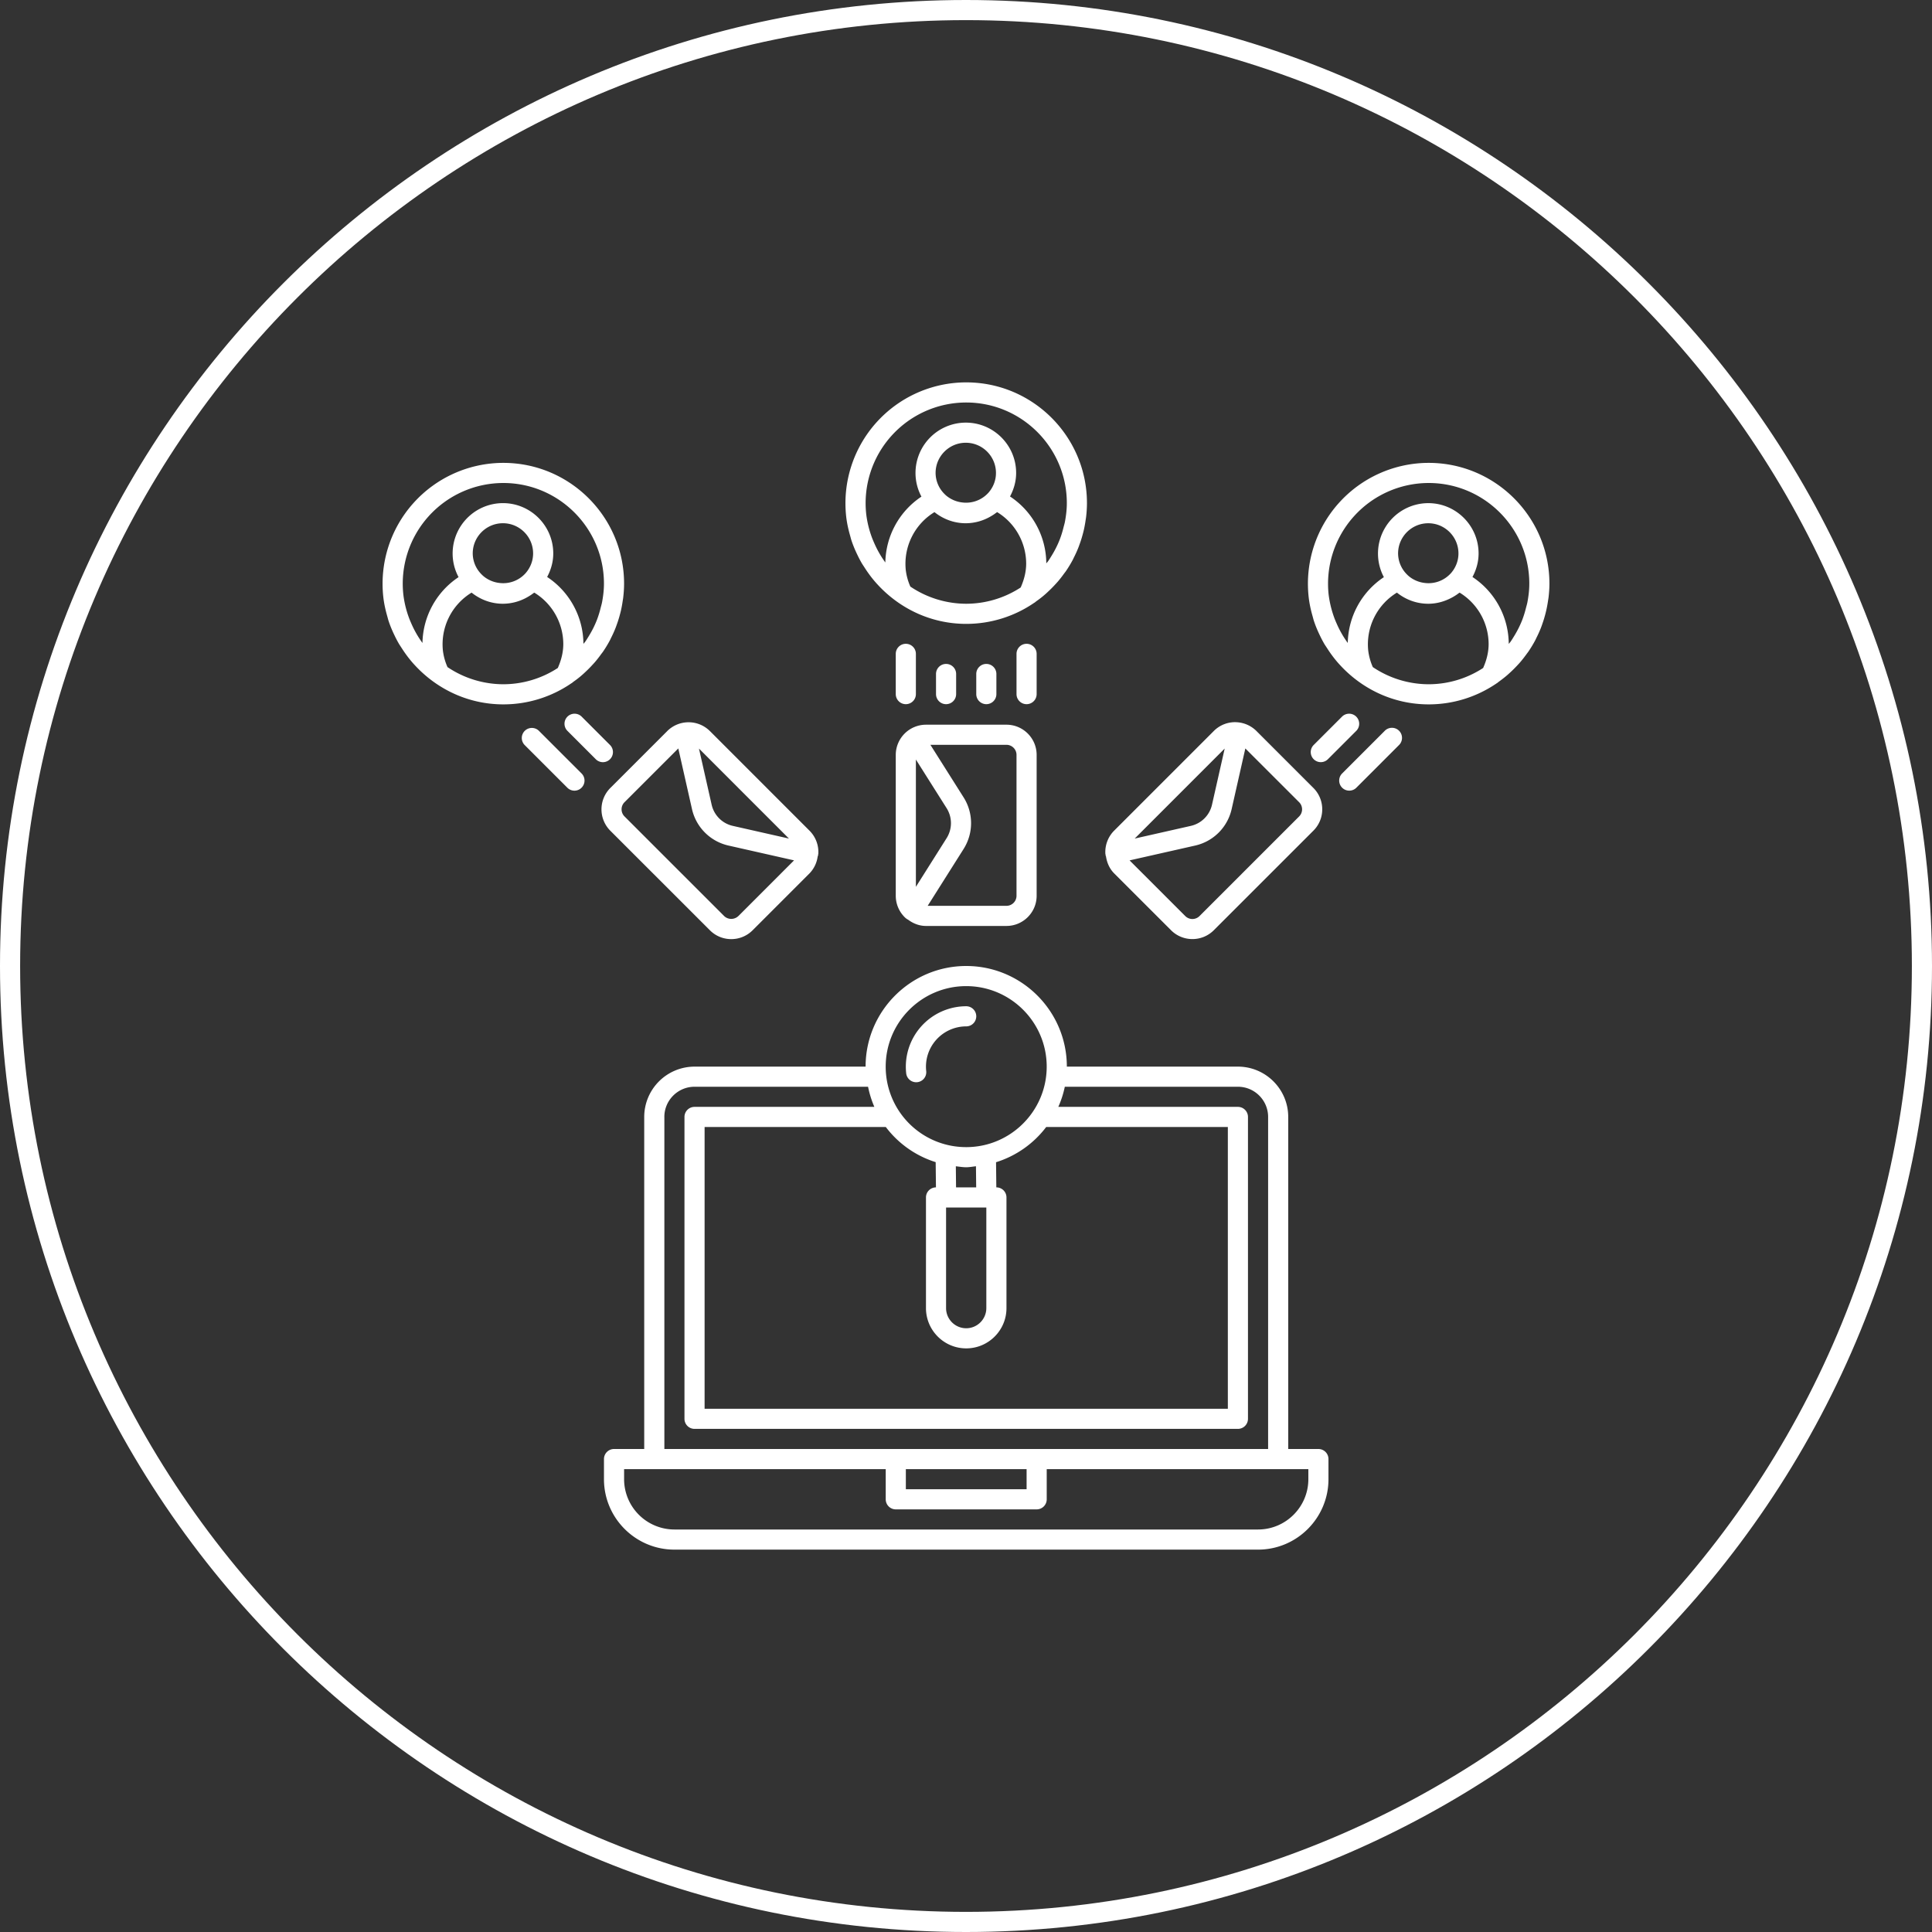 <svg xmlns="http://www.w3.org/2000/svg" viewBox="0 0 96 96" id="Job">
  <rect x="0" y="0" width="96" height="96" fill="#333333" stroke="none"/>
  <path d="M35.275 46.225c.283.283.66.439 1.061.439.4 0 .777-.156 1.061-.439l2.828-2.828a1.49 1.49 0 0 0 .405-.842c.006-.016.016-.03.02-.047.003-.012-.001-.024.001-.036.001-.016.01-.03.011-.046a1.498 1.498 0 0 0-.437-1.149l-4.95-4.95a1.502 1.502 0 0 0-2.121 0l-2.829 2.829a1.503 1.503 0 0 0 0 2.121l4.95 4.948zm3.928-4.557-2.793-.631a1.393 1.393 0 0 1-1.048-1.048l-.631-2.793 4.472 4.472zm-8.171-1.807 2.672-2.672.682 3.021a2.4 2.4 0 0 0 1.803 1.803l3.267.738-2.767 2.767a.512.512 0 0 1-.707 0l-4.95-4.95a.5.5 0 0 1 0-.707zM65.511 72h-1.5V55.5c0-1.378-1.122-2.5-2.5-2.5h-8.5c0-2.757-2.243-5-5-5s-5 2.243-5 5h-8.5a2.503 2.503 0 0 0-2.5 2.5V72h-1.5a.5.5 0 0 0-.5.5v1c0 1.93 1.57 3.5 3.5 3.5h29c1.93 0 3.5-1.57 3.5-3.5v-1a.5.5 0 0 0-.5-.5zM51.99 56h9.021v14h-26V56h9.004a4.972 4.972 0 0 0 2.478 1.746L46.507 59a.5.5 0 0 0-.496.499V65c0 1.103.897 2 2 2s2-.897 2-2v-5.5a.5.5 0 0 0-.5-.5h-.004l-.014-1.25a4.99 4.99 0 0 0 2.493-1.751l.004.001zm-3.495 1.951L48.506 59h-1l-.011-1.048c.171.018.339.048.515.048.166 0 .323-.033.485-.049zM47.01 60h2v5c0 .551-.449 1-1 1s-1-.449-1-1v-5zm1-11c2.206 0 4 1.794 4 4s-1.794 4-4 4a3.993 3.993 0 0 1-4-4c0-2.206 1.795-4 4-4zm-14.999 6.5c0-.827.673-1.5 1.5-1.5h8.622c.071.349.175.683.313 1h-8.935a.5.5 0 0 0-.5.5v15a.5.5 0 0 0 .5.5h27a.5.5 0 0 0 .5-.5v-15a.5.5 0 0 0-.5-.5h-8.924a4.91 4.91 0 0 0 .323-1h8.602c.827 0 1.5.673 1.5 1.5V72h-30V55.5zm12 17.5h6v1h-6v-1zm20 .5c0 1.378-1.122 2.5-2.5 2.5h-29a2.503 2.503 0 0 1-2.5-2.5V73h13v1.5a.5.5 0 0 0 .5.5h7a.5.5 0 0 0 .5-.5V73h13v.5z" fill="#ffffff" class="color000000 svgShape"></path>
  <path d="M45.525 53.776a.5.5 0 0 0 .498-.553A2.002 2.002 0 0 1 48.01 51a.5.5 0 0 0 0-1 3.004 3.004 0 0 0-2.982 3.33.5.5 0 0 0 .497.446zm-18.75-17.465a.5.5 0 0 0-.707.707l2.122 2.122a.498.498 0 0 0 .708 0 .5.5 0 0 0 0-.707l-2.123-2.122zm3.536 1.414a.5.5 0 0 0 0-.707l-1.414-1.414a.5.5 0 0 0-.707.707l1.414 1.414a.498.498 0 0 0 .707 0zm24.626 4.782c.004.017.014.03.019.046.047.316.177.614.405.843l2.829 2.828c.292.292.676.438 1.061.438s.768-.146 1.061-.438l4.95-4.949a1.49 1.49 0 0 0 .439-1.061c0-.4-.156-.777-.439-1.061l-2.829-2.829a1.507 1.507 0 0 0-.928-.433 1.486 1.486 0 0 0-1.193.433l-4.95 4.95a1.504 1.504 0 0 0-.437 1.15c.001.016.01.03.011.046.002.014-.002.025.001.037zm9.616-2.646a.5.5 0 0 1 0 .708l-4.95 4.95a.501.501 0 0 1-.707 0l-2.768-2.767 3.267-.738a2.398 2.398 0 0 0 1.803-1.803l.682-3.021 2.673 2.671zm-3.699-2.666-.631 2.794a1.393 1.393 0 0 1-1.048 1.048l-2.793.631 4.472-4.473zm7.957-.884-2.121 2.122a.5.5 0 0 0 .708.707l2.121-2.122a.5.5 0 0 0-.708-.707zm-3.182 1.56a.502.502 0 0 0 .354-.146l1.414-1.414a.5.5 0 0 0-.707-.707l-1.414 1.414a.5.5 0 0 0 .353.853zM44.51 44.51c0 .429.184.838.505 1.122.012.011.028.014.041.025.01.007.015.018.025.024.009.006.019.003.028.008.26.199.571.321.901.321h4c.827 0 1.5-.673 1.5-1.5v-7c0-.827-.673-1.5-1.5-1.5h-4a1.504 1.504 0 0 0-1.5 1.5v7zm1-6.769 1.529 2.42a1.397 1.397 0 0 1 0 1.483l-1.529 2.422v-6.325zm5-.231v7a.5.5 0 0 1-.5.5h-3.914l1.789-2.832a2.401 2.401 0 0 0 0-2.551l-1.654-2.618h3.779c.276.001.5.225.5.501zm1-5.02a.5.5 0 0 0-1 0v2a.5.5 0 0 0 1 0v-2zm-6 2v-2a.5.5 0 0 0-1 0v2a.5.5 0 0 0 1 0zm2 0v-1a.5.5 0 0 0-1 0v1a.5.5 0 0 0 1 0zm2 0v-1a.5.5 0 0 0-1 0v1a.5.5 0 0 0 1 0zm-7.266-7.866c.021.073.038.147.061.219.082.249.183.491.298.727.066.139.136.274.213.407.047.08.1.156.15.234.179.281.378.545.6.791l.03.032C44.697 30.239 46.264 31 48.01 31a5.96 5.96 0 0 0 3.387-1.052c.002-.002.005-.001.008-.002.035-.024.066-.054.101-.079a4.828 4.828 0 0 0 .587-.482c.104-.097.205-.198.302-.302.056-.061.113-.121.167-.183.106-.124.206-.253.302-.386.032-.045.068-.087.099-.132.125-.182.239-.371.343-.566.021-.039.037-.079.057-.118.081-.16.156-.324.222-.492.024-.06.045-.122.067-.183.055-.152.103-.306.145-.462.018-.067.036-.133.052-.201.037-.161.067-.324.091-.489.009-.062.021-.123.028-.186.026-.225.042-.453.042-.685 0-3.309-2.691-6-6-6a6.006 6.006 0 0 0-5.964 6.663c.036.327.108.647.198.961zm2.991 2.523a2.892 2.892 0 0 1-.227-.816 3.007 3.007 0 0 1 1.425-2.884c.429.343.968.553 1.557.553a2.469 2.469 0 0 0 1.241-.343c.094-.054.184-.113.27-.179.015-.011.032-.019.047-.031A3.005 3.005 0 0 1 50.99 28c0 .402-.099.801-.273 1.192A4.965 4.965 0 0 1 48.01 30a4.98 4.98 0 0 1-2.775-.853zM49.1 24.5l-.003.002a1.492 1.492 0 0 1-1.296.463 1.522 1.522 0 0 1-.724-.291 1.252 1.252 0 0 1-.15-.133 1.478 1.478 0 0 1-.438-1.041c0-.827.673-1.5 1.5-1.5s1.5.673 1.5 1.5c.001.385-.149.734-.389 1zM48.01 20c2.757 0 5 2.243 5 5 0 .315-.037.621-.093.92-.019.103-.051.203-.076.304a4.94 4.94 0 0 1-.177.569 4.963 4.963 0 0 1-.41.82c-.057.093-.113.186-.176.275-.027.037-.06.069-.088.106a4.01 4.01 0 0 0-1.803-3.325c.188-.351.304-.745.304-1.169 0-1.378-1.122-2.5-2.5-2.5a2.503 2.503 0 0 0-2.485 2.776c.036.325.134.628.28.901a4.012 4.012 0 0 0-1.794 3.272 5.003 5.003 0 0 1-.538-.932c-.052-.118-.104-.236-.147-.359a5.031 5.031 0 0 1-.264-1.103A5.002 5.002 0 0 1 48.01 20zM28.405 33.946c.035-.024.066-.054.101-.079a4.828 4.828 0 0 0 .587-.482c.104-.097.205-.198.302-.302.056-.061.113-.121.167-.183.106-.124.206-.253.302-.386.032-.045.068-.087.099-.132.125-.182.239-.371.343-.566.021-.039.037-.079.057-.118.081-.16.156-.324.222-.492.024-.06.045-.122.067-.183.055-.152.103-.306.145-.462.018-.067.036-.133.052-.201.037-.161.067-.324.091-.489.009-.062.021-.123.028-.186.026-.225.042-.453.042-.685 0-3.309-2.691-6-6-6a6.006 6.006 0 0 0-5.964 6.663c.036.328.108.648.198.962.021.073.038.147.061.219.082.249.183.491.298.727.066.139.136.274.213.407.047.08.1.156.15.234.179.281.378.545.6.791l.03.032C21.697 34.239 23.264 35 25.01 35a5.96 5.96 0 0 0 3.387-1.052l.008-.002zM25.01 24c2.757 0 5 2.243 5 5 0 .315-.037.621-.093.92-.019.103-.051.203-.076.304a4.94 4.94 0 0 1-.177.569 4.963 4.963 0 0 1-.41.82c-.057.093-.113.186-.176.275-.027.037-.06.069-.088.106a4.01 4.01 0 0 0-1.803-3.325c.188-.351.304-.745.304-1.169 0-1.378-1.122-2.5-2.5-2.5a2.503 2.503 0 0 0-2.485 2.776c.036.325.134.628.28.901a4.012 4.012 0 0 0-1.794 3.272 5.003 5.003 0 0 1-.538-.932c-.052-.118-.104-.236-.147-.359a5.031 5.031 0 0 1-.264-1.103A5.002 5.002 0 0 1 25.01 24zm1.087 4.502a1.492 1.492 0 0 1-1.296.463 1.512 1.512 0 0 1-.723-.292 1.252 1.252 0 0 1-.15-.133 1.478 1.478 0 0 1-.438-1.041c0-.827.673-1.5 1.5-1.5s1.5.673 1.5 1.5c0 .385-.15.734-.39 1l-.003.003zm-3.862 4.645a2.892 2.892 0 0 1-.227-.816 3.007 3.007 0 0 1 1.425-2.884c.429.343.968.553 1.557.553a2.469 2.469 0 0 0 1.241-.343c.094-.054.184-.113.27-.179.015-.011.032-.019.047-.031A3.005 3.005 0 0 1 27.99 32c0 .402-.099.801-.273 1.192A4.965 4.965 0 0 1 25.01 34a4.98 4.98 0 0 1-2.775-.853zm53.707-.765c.124-.182.239-.371.343-.566.021-.039.038-.08.057-.119.081-.16.155-.323.222-.491.024-.061.045-.122.067-.184a6.015 6.015 0 0 0 .287-1.151c.009-.063.021-.124.029-.187.026-.224.043-.452.043-.684 0-3.309-2.691-6-6-6a6.006 6.006 0 0 0-5.964 6.663c.036.327.107.646.197.96.021.074.038.149.062.223.082.249.183.49.297.725.066.14.137.275.213.408.045.078.098.152.147.228.18.283.38.549.603.796l.03.032C67.676 34.239 69.243 35 70.99 35c1.256 0 2.422-.39 3.387-1.052l.007-.002c.032-.022.059-.048.09-.071.143-.103.283-.211.416-.325.061-.053.12-.108.179-.162.106-.098.207-.2.306-.305.056-.06.112-.119.165-.181.107-.124.206-.253.303-.386.032-.046.068-.089.099-.134zM70.99 24c2.757 0 5 2.243 5 5 0 .315-.037.621-.093.92-.019.104-.051.203-.077.305a4.966 4.966 0 0 1-.176.567 5.054 5.054 0 0 1-.41.82c-.058.094-.114.188-.178.278-.027.037-.06.069-.087.106a4.012 4.012 0 0 0-1.803-3.326c.188-.351.304-.745.304-1.169 0-1.378-1.122-2.5-2.5-2.5a2.503 2.503 0 0 0-2.206 3.677 4.01 4.01 0 0 0-1.794 3.271 5.003 5.003 0 0 1-.538-.932c-.052-.118-.104-.236-.147-.359a5.218 5.218 0 0 1-.265-1.104A5.006 5.006 0 0 1 70.99 24zm1.086 4.502a1.492 1.492 0 0 1-1.296.463 1.517 1.517 0 0 1-.722-.291 1.346 1.346 0 0 1-.15-.133 1.483 1.483 0 0 1-.438-1.041c0-.827.673-1.5 1.5-1.5s1.5.673 1.5 1.5c0 .385-.15.734-.39 1l-.004.002zm-3.862 4.645a2.913 2.913 0 0 1-.227-.814 3.007 3.007 0 0 1 1.425-2.886c.429.343.968.553 1.557.553.425 0 .819-.116 1.17-.304.024-.013.048-.025.071-.039.094-.054.184-.113.27-.179.015-.011.032-.019.047-.031A3.005 3.005 0 0 1 73.969 32c0 .402-.099.802-.273 1.192A4.956 4.956 0 0 1 70.99 34a4.981 4.981 0 0 1-2.776-.853z" fill="#ffffff" class="color000000 svgShape"></path>
  <path d="M48 0C21.533 0 0 21.533 0 48s21.533 48 48 48 48-21.533 48-48S74.467 0 48 0zm0 95C22.084 95 1 73.916 1 48S22.084 1 48 1s47 21.084 47 47-21.084 47-47 47z" fill="#ffffff" class="color000000 svgShape"></path>
</svg>

